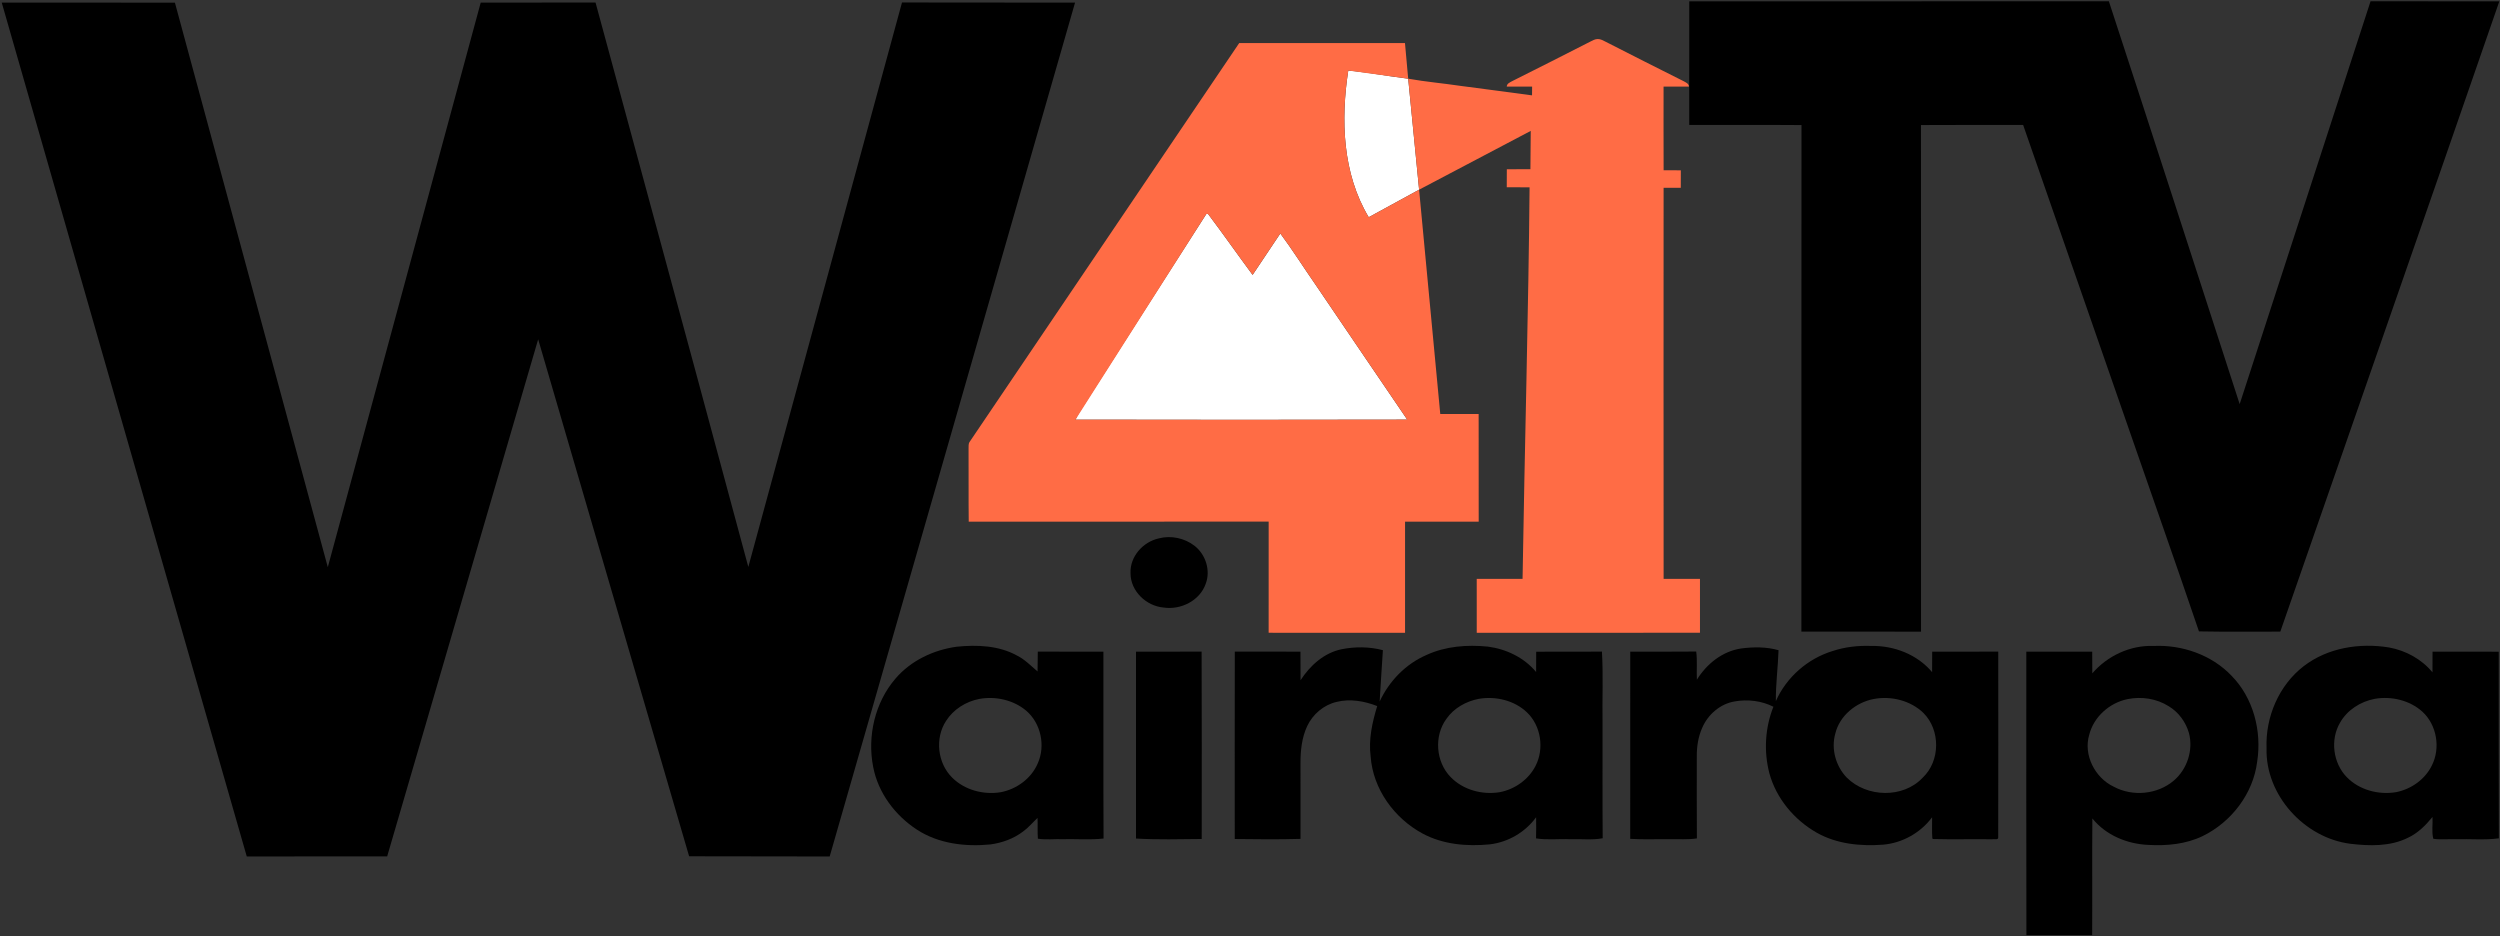 <?xml version="1.0" encoding="UTF-8" standalone="no"?>
<svg
   xmlns:dc="http://purl.org/dc/elements/1.1/"
   xmlns:cc="http://creativecommons.org/ns#"
   xmlns:rdf="http://www.w3.org/1999/02/22-rdf-syntax-ns#"
   xmlns:svg="http://www.w3.org/2000/svg"
   xmlns="http://www.w3.org/2000/svg"
   xmlns:sodipodi="http://sodipodi.sourceforge.net/DTD/sodipodi-0.dtd"
   xmlns:inkscape="http://www.inkscape.org/namespaces/inkscape"
   width="1487pt"
   height="557pt"
   viewBox="0 0 1487 557"
   version="1.1"
   id="svg2"
   inkscape:version="0.91 r13725"
   sodipodi:docname="Wairarapa TV - Dark.svg">
  <rect x="0" y="0" width="1487" height="557" fill="#333333" stroke="none"/>
  <defs
     id="defs33" />
  <sodipodi:namedview
     pagecolor="#ffffff"
     bordercolor="#666666"
     borderopacity="1"
     objecttolerance="10"
     gridtolerance="10"
     guidetolerance="10"
     inkscape:pageopacity="0"
     inkscape:pageshadow="2"
     inkscape:window-width="1920"
     inkscape:window-height="1017"
     id="namedview31"
     showgrid="false"
     inkscape:zoom="0.5"
     inkscape:cx="1120.5175"
     inkscape:cy="469.66907"
     inkscape:window-x="-8"
     inkscape:window-y="-8"
     inkscape:window-maximized="1"
     inkscape:current-layer="svg2" />
  <path
     sodipodi:nodetypes="ccccccccccccccc"
     style="opacity:1;fill:#000000"
     inkscape:connector-curvature="0"
     id="path5"
     d="m 1004.77,0.79 c 83.19,-0.02 166.39,0.03 249.58,-0.03 26.14,79.8 51.92,159.73 77.81,239.62 L 1410.004,0.76 1486.6,0.79 c -43.21,125.03 -86.89,249.91 -130.27,374.9 -16.13,-0.08 -32.26,0.19 -48.39,-0.14 -14.1,-41.59 -28.8,-82.98 -43.14,-124.5 -20.47,-58.91 -41,-117.81 -61.44,-176.74 -20.26,0.05 -40.52,-0.09 -60.77,0.07 0.09,100.44 0.02,200.88 0.03,301.32 -23.72,-0.03 -47.43,0.03 -71.15,-0.03 0.06,-100.42 -0.06,-200.85 0.06,-301.28 -22.26,-0.18 -44.52,-0.02 -66.77,-0.08 -0.02,-24.51 -0.05,-49.01 0.01,-73.52 z" />
  <path
     sodipodi:nodetypes="ccccccccccccccc"
     style="opacity:1;fill:#000000"
     inkscape:connector-curvature="0"
     id="path7"
     d="m 1.03,1.53 103.01,0.05 90.94,335.78 90.95,-335.82 68.3,-0.03 59.26,218.47 31.61,117.23 91.41,-335.74 102.93,0.09 -145.95,507.87 -83.6,-0.12 -89.79,-307.5 -89.82,307.58 -83.51,0.02 z" />
  <path
     style="opacity:1;fill:#000000"
     inkscape:connector-curvature="0"
     id="path9"
     d="m 689.26,320.23 c 7.24,-1.91 15.29,-0.18 21.21,4.38 6.65,5.15 9.71,14.64 6.7,22.6 -3.48,10.08 -14.85,15.71 -25.11,14.15 -10.28,-0.89 -19.68,-9.81 -19.62,-20.41 -0.45,-9.88 7.41,-18.64 16.82,-20.72 z" />
  <path
     style="opacity:1;fill:#000000"
     inkscape:connector-curvature="0"
     id="path11"
     d="m 532.68,403.57 c 9.12,-10.66 22.56,-16.99 36.33,-18.9 12.16,-1.22 25.11,-0.77 36.04,5.33 4.61,2.31 8.19,6.09 12.09,9.38 0.08,-3.94 0.05,-7.87 0.14,-11.81 13.01,0.08 26.02,0 39.03,0.04 0.08,37.05 -0.1,74.1 0.09,111.15 -8.06,0.9 -16.19,0.19 -24.28,0.38 -4.92,-0.16 -9.91,0.47 -14.78,-0.27 -0.32,-4.11 -0.02,-8.24 -0.22,-12.36 -2.86,2.67 -5.36,5.74 -8.55,8.04 -5.63,4.3 -12.5,6.78 -19.49,7.72 -14.94,1.47 -30.83,-0.42 -43.64,-8.77 -13.02,-8.45 -23.13,-21.92 -26.07,-37.32 -3.59,-18.31 1.03,-38.38 13.31,-52.61 m 49.81,12.15 c -7.99,1.56 -15.41,6.19 -19.8,13.12 -6.71,10.3 -5.06,25.12 3.71,33.73 7.42,7.38 18.62,10.3 28.83,8.64 9.47,-1.81 18.21,-8.17 22.02,-17.13 4.74,-10.5 1.89,-23.94 -6.92,-31.41 -7.6,-6.36 -18.17,-8.69 -27.84,-6.95 z" />
  <path
     style="opacity:1;fill:#000000"
     inkscape:connector-curvature="0"
     id="path13"
     d="m 797.96,386.17 c 8.08,-1.61 16.61,-1.56 24.59,0.56 -0.61,10.18 -1.39,20.35 -1.93,30.54 5.65,-12.18 15.54,-22.39 27.93,-27.72 11.35,-5.21 24.12,-6.16 36.41,-4.95 10.97,1.43 21.59,6.51 28.73,15.12 0.03,-4.02 0.04,-8.04 0.04,-12.05 13.03,-0.19 26.06,0.05 39.1,-0.12 0.83,14.12 0.13,28.31 0.36,42.45 0.06,22.87 -0.11,45.74 0.09,68.6 -6.35,1.18 -12.85,0.32 -19.26,0.57 -6.79,-0.32 -13.64,0.58 -20.38,-0.49 0.12,-4.19 0.1,-8.38 0.04,-12.57 -6.49,8.9 -16.66,14.85 -27.6,16.12 -13.48,1.31 -27.71,0.11 -39.82,-6.38 -16.91,-9.06 -29.64,-26.53 -31,-45.91 -1.32,-10.16 0.96,-20.3 3.9,-29.96 -7.61,-2.99 -16.11,-4.49 -24.16,-2.48 -7.62,1.76 -14.11,7.29 -17.45,14.31 -3.24,6.88 -4.04,14.62 -4.02,22.14 0,15 -0.01,30.01 0.01,45.02 -13.03,0.39 -26.09,0.24 -39.12,0.08 0,-37.16 -0.05,-74.31 0.03,-111.46 13.02,0.03 26.04,0.01 39.06,0.01 0.04,5.67 -0.02,11.34 0.05,17.01 5.64,-8.73 13.98,-16.28 24.4,-18.44 m 81.54,29.52 c -7.51,1.47 -14.71,5.48 -19.14,11.83 -7.52,10.17 -6.39,25.65 2.46,34.67 7.41,7.68 18.85,10.73 29.25,9 8.94,-1.71 17.13,-7.5 21.28,-15.65 5.25,-10.25 3.27,-23.81 -5.12,-31.81 -7.49,-7.16 -18.66,-9.78 -28.73,-8.04 z" />
  <path
     style="opacity:1;fill:#000000"
     inkscape:connector-curvature="0"
     id="path15"
     d="m 1035.7,385.7 c 7.36,-0.95 14.99,-1.01 22.18,1.04 -0.34,10.11 -1.7,20.16 -1.6,30.28 6.29,-14.21 18.93,-25.27 33.77,-29.79 7.4,-2.46 15.22,-3.32 23,-3.02 13.53,-0.27 27.38,5.08 36.17,15.59 0.01,-4.07 0,-8.14 0.05,-12.2 13.09,0 26.19,0.02 39.29,-0.01 0.04,36.79 0.07,73.58 -0.02,110.37 0.24,1.89 -2.46,0.94 -3.49,1.24 -11.74,-0.19 -23.49,0.19 -35.22,-0.15 l -0.46,-0.3 c -0.35,-4.21 -0.06,-8.43 -0.15,-12.64 -6.85,9.22 -17.64,15.29 -29.09,16.3 -13.44,1.01 -27.57,-0.36 -39.49,-7.1 -13.42,-7.62 -24.13,-20.4 -28.22,-35.38 -3.37,-12.99 -2.57,-27.09 2.41,-39.56 -7.02,-3.55 -15.3,-4.55 -23.01,-3.17 -8.69,1.42 -16.07,7.89 -19.43,15.91 -2.33,5.29 -3.18,11.1 -3.13,16.84 0.02,16.25 -0.08,32.49 0.05,48.73 -5.39,0.85 -10.85,0.32 -16.27,0.49 -7.8,-0.11 -15.6,0.25 -23.38,-0.22 0.04,-37.11 -0.02,-74.23 0.02,-111.34 13.08,-0.06 26.16,0.09 39.24,-0.08 0.71,5.56 0.12,11.19 0.39,16.77 5.78,-9.41 15.24,-16.99 26.39,-18.6 m 78.79,30.06 c -10.58,2.03 -20.3,9.91 -22.86,20.62 -2.58,9.1 0.32,19.4 6.85,26.15 11.85,11.8 33.45,12.48 45.13,0.04 10.55,-9.93 10.66,-28.36 0.42,-38.54 -7.68,-7.4 -19.17,-10.23 -29.54,-8.27 z" />
  <path
     style="opacity:1;fill:#000000"
     inkscape:connector-curvature="0"
     id="path17"
     d="m 1244.51,400.49 c 9.01,-10.45 22.63,-16.82 36.5,-16.28 16.9,-0.77 34.36,5.27 46.18,17.59 13.12,13.24 18.23,33.1 15.37,51.28 -2.36,18.99 -15.35,35.89 -32.4,44.21 -9.98,4.83 -21.29,5.87 -32.23,5.26 -12.62,-0.51 -25.35,-5.74 -33.39,-15.74 -0.2,23.14 0.03,46.27 -0.12,69.4 -13.04,0 -26.07,-0.01 -39.11,0.01 -0.14,-56.2 -0.04,-112.4 -0.05,-168.61 13.06,-0.02 26.13,-0.01 39.19,0 0.01,4.29 0,8.58 0.06,12.88 m 20.97,15.34 c -10.71,2.2 -20.07,10.46 -22.79,21.16 -3.61,12 3.36,25.6 14.47,30.88 11.26,6.11 26.12,4.74 35.88,-3.63 7.92,-6.77 11.62,-18.11 8.96,-28.22 -1.89,-6.54 -6.15,-12.43 -12.02,-15.94 -7.21,-4.59 -16.18,-5.93 -24.5,-4.25 z" />
  <path
     style="opacity:1;fill:#000000"
     inkscape:connector-curvature="0"
     id="path19"
     d="m 1370.24,396.24 c 14.24,-10.99 33.29,-13.98 50.74,-11.13 9.99,1.82 19.35,6.92 25.86,14.8 0.01,-4.1 0.02,-8.2 0.03,-12.29 13.13,-0.01 26.26,-0.05 39.39,0.02 0.05,37 -0.09,74 0.07,111 -8.39,1.13 -16.9,0.27 -25.34,0.53 -4.55,-0.17 -9.15,0.38 -13.64,-0.25 -1.12,-4.18 -0.22,-8.69 -0.51,-12.99 -4.05,5 -8.74,9.67 -14.64,12.4 -10.55,5.24 -22.77,4.9 -34.17,3.55 -27.4,-3.45 -50.68,-28.98 -49.88,-56.9 -0.72,-18.47 7.35,-37.38 22.09,-48.74 m 42.23,19.44 c -8.44,1.6 -16.35,6.63 -20.62,14.19 -5.91,10.09 -4.18,23.92 3.95,32.31 7.44,7.73 18.96,10.74 29.4,9 8.94,-1.77 17.18,-7.56 21.24,-15.81 5.3,-10.41 3.02,-24.19 -5.65,-32.1 -7.57,-6.78 -18.42,-9.32 -28.32,-7.59 z" />
  <path
     style="opacity:1;fill:#000000"
     inkscape:connector-curvature="0"
     id="path21"
     d="m 675.7,387.61 c 13.01,-0.04 26.02,0.04 39.02,-0.04 0.17,37.15 0.05,74.31 0.06,111.46 -13.02,0.13 -26.08,0.48 -39.09,-0.26 0,-37.05 -0.02,-74.1 0.01,-111.16 z" />
  <path
     sodipodi:nodetypes="ccccc"
     style="opacity:1;fill:#ffffff"
     inkscape:connector-curvature="0"
     id="path27"
     d="m 801.96,41.95 c 11.93,1.19 23.73,3.38 35.63,4.86 l 6.49,66.02 -29.97,16.37 C 798.48,103.18 797.46,71.21 801.96,41.95 Z" />
  <path
     style="opacity:1;fill:#ffffff"
     inkscape:connector-curvature="0"
     id="path29"
     d="m 717.5,127.3 c 0.26,-0.02 0.78,-0.04 1.04,-0.06 9.01,11.95 17.59,24.24 26.51,36.26 5.54,-8.18 10.94,-16.45 16.48,-24.64 7.36,9.92 13.95,20.41 21.01,30.55 18.16,26.72 36.26,53.49 54.47,80.18 -65.77,0.16 -131.55,0.14 -197.32,0.01 1.24,-2.67 2.79,-5.17 4.43,-7.6 24.5,-38.21 48.82,-76.54 73.38,-114.7 z" />
  <path
     inkscape:connector-curvature="0"
     style="opacity:1;fill:#ff6c45"
     d="m 950.152,23.219 c -1.5,0.053 -3.01,0.899 -4.33,1.58 -15.43,7.91 -30.929,15.711 -46.439,23.491 -1.28,0.74 -3.08,1.379 -3.17,3.219 35.939,0.004 72.675,0 108.375,0 -0.09,-1.84 -1.89,-2.479 -3.17,-3.219 -15.51,-7.78 -31.011,-15.581 -46.441,-23.491 -1.393,-0.718 -2.996,-1.616 -4.577,-1.577 -0.083,-0.002 -0.165,-0.006 -0.248,-0.003 z m -213.061,2.391 c -53.41,79.11 -106.941,158.14 -160.361,237.23 -0.83,1.22 -0.55,2.771 -0.63,4.161 0.1,14.43 -0.08,28.86 0.1,43.28 59.46,-0.04 118.93,-3.2e-4 178.4,-0.02 -0.01,22.03 6.2e-4,44.069 -0.009,66.109 27.04,0.04 54.08,-0.01 81.13,0.02 0.03,-22.03 0.009,-44.07 0.009,-66.1 l 43.8,-0.009 -0.03,-64.03 -22.83,0 -12.591,-133.42 -29.97,16.37 c -15.63,-26.02 -16.65,-57.99 -12.15,-87.25 l 35.631,4.859 -1.911,-21.2 -98.589,0 z m 100.5,21.2 6.489,66.02 66.4,-34.97 -0.189,22.791 -14.031,0.019 -0.039,10.72 13.57,0.03 c -0.588,71.045 -2.952,156.048 -4.17,232.9 -9.09,-0.02 -18.171,-0.009 -27.261,-0.009 0.01,10.69 8e-4,21.38 0.011,32.07 44.25,-0.01 88.51,0.019 132.77,-0.011 -0.01,-10.68 -0.01,-21.359 0,-32.039 -7.21,-0.03 -14.42,-0.021 -21.62,-0.011 -0.07,-77.54 -0.041,-155.079 -0.011,-232.609 3.4,0 6.81,6.3e-4 10.22,-0.009 0.02,-3.47 0.01,-6.93 0.03,-10.4 -3.42,0 -6.829,-3.2e-4 -10.239,-0.02 -0.09,-16.59 -0.02,-33.18 -0.03,-49.77 l -78.181,0 c -0.03,1.74 -0.049,3.479 -0.059,5.209 -14.13,-1.82 -28.22,-3.839 -42.35,-5.609 -10.41,-1.56 -20.949,-2.45 -31.309,-4.3 z m -119.05,80.43 c 9.01,11.95 17.589,24.241 26.509,36.261 5.54,-8.18 10.94,-16.451 16.48,-24.641 7.36,9.92 13.951,20.41 21.011,30.55 18.16,26.72 36.259,53.49 54.469,80.18 -65.77,0.16 -131.549,0.141 -197.319,0.011 l 77.809,-122.3 1.041,-0.061 z"
     id="path24-5" />
</svg>
